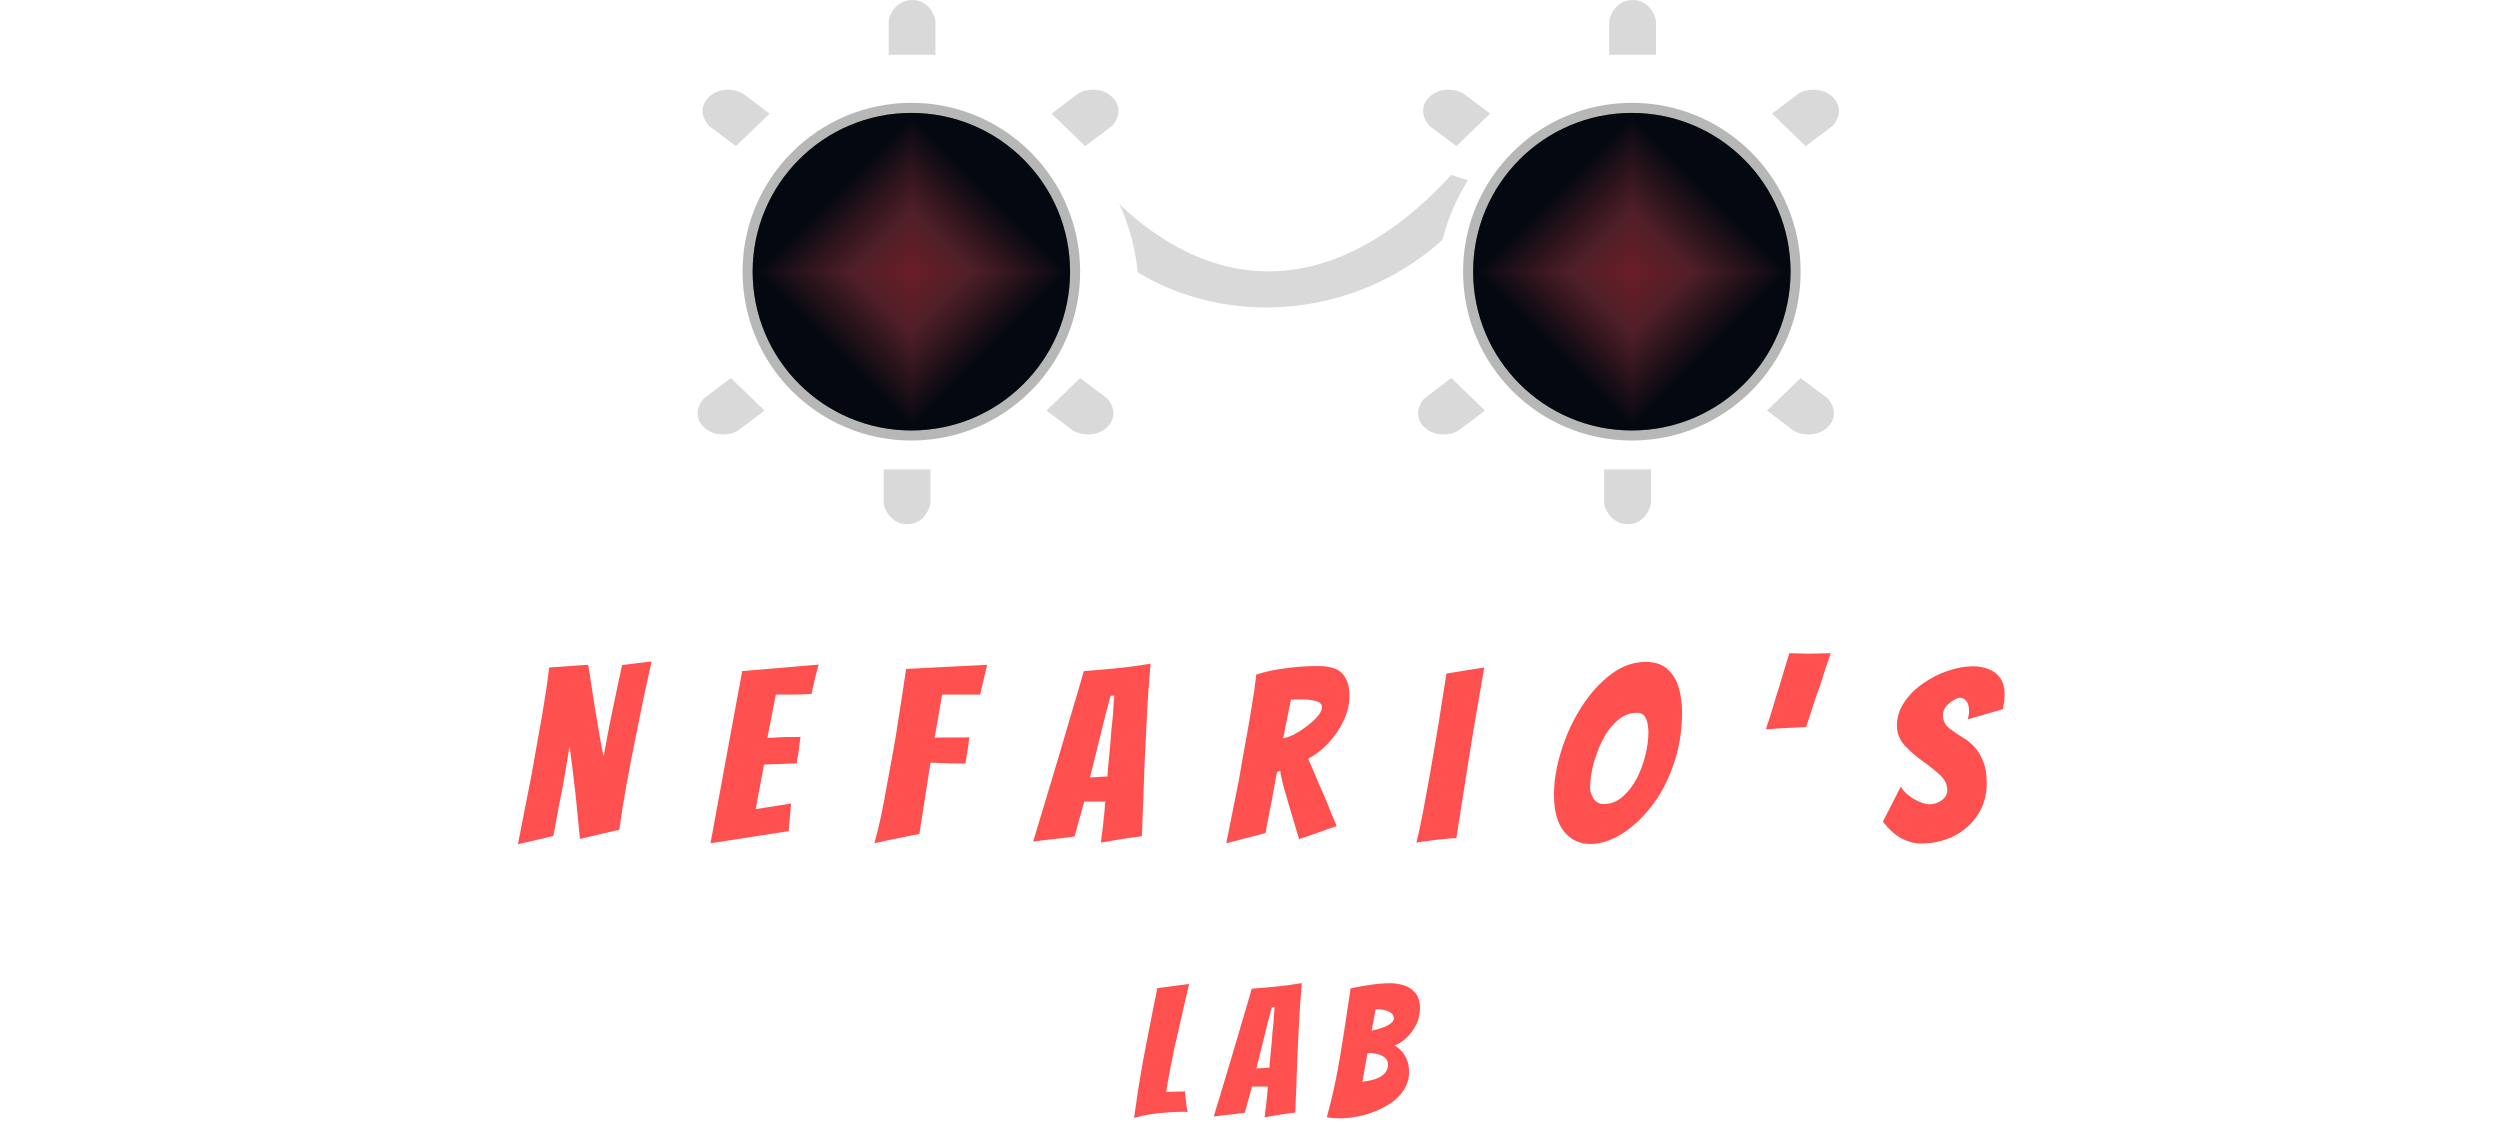 <svg width="413" height="187" viewBox="0 0 413 187" fill="none" xmlns="http://www.w3.org/2000/svg">
<g filter="url(#filter0_d_290_6747)">
<path d="M180.18 28.478C198.431 49.604 220.385 49.604 239.895 28.478L245.026 30.152C227.387 56.092 189.541 55.256 175.109 30.152L180.18 28.478Z" fill="#D9D9D9" stroke="#D9D9D9"/>
<g filter="url(#filter1_iin_290_6747)">
<ellipse cx="269.165" cy="44.299" rx="34.959" ry="34.972" fill="white"/>
</g>
<ellipse cx="269.581" cy="43.883" rx="27.884" ry="27.894" fill="#B7B7B7"/>
<g filter="url(#filter2_n_290_6747)">
<ellipse cx="269.581" cy="43.883" rx="26.219" ry="26.229" fill="#060D1A"/>
<g clip-path="url(#paint0_diamond_290_6747_clip_path)" data-figma-skip-parse="true"><g transform="matrix(0 0.026 -0.026 0 269.581 43.883)"><rect x="0" y="0" width="1038.13" height="1038.14" fill="url(#paint0_diamond_290_6747)" opacity="0.4" shape-rendering="crispEdges"/><rect x="0" y="0" width="1038.13" height="1038.14" transform="scale(1 -1)" fill="url(#paint0_diamond_290_6747)" opacity="0.4" shape-rendering="crispEdges"/><rect x="0" y="0" width="1038.13" height="1038.14" transform="scale(-1 1)" fill="url(#paint0_diamond_290_6747)" opacity="0.4" shape-rendering="crispEdges"/><rect x="0" y="0" width="1038.13" height="1038.14" transform="scale(-1)" fill="url(#paint0_diamond_290_6747)" opacity="0.4" shape-rendering="crispEdges"/></g></g><ellipse cx="269.581" cy="43.883" rx="26.219" ry="26.229" data-figma-gradient-fill="{&#34;type&#34;:&#34;GRADIENT_DIAMOND&#34;,&#34;stops&#34;:[{&#34;color&#34;:{&#34;r&#34;:1.0,&#34;g&#34;:0.21634615957736969,&#34;b&#34;:0.21634615957736969,&#34;a&#34;:1.0},&#34;position&#34;:0.0},{&#34;color&#34;:{&#34;r&#34;:0.750,&#34;g&#34;:0.22352942824363708,&#34;b&#34;:0.22352942824363708,&#34;a&#34;:1.0},&#34;position&#34;:0.38942307233810425},{&#34;color&#34;:{&#34;r&#34;:0.0,&#34;g&#34;:0.0,&#34;b&#34;:0.0,&#34;a&#34;:1.0},&#34;position&#34;:1.0}],&#34;stopsVar&#34;:[{&#34;color&#34;:{&#34;r&#34;:1.0,&#34;g&#34;:0.21634615957736969,&#34;b&#34;:0.21634615957736969,&#34;a&#34;:1.0},&#34;position&#34;:0.0},{&#34;color&#34;:{&#34;r&#34;:0.750,&#34;g&#34;:0.22352942824363708,&#34;b&#34;:0.22352942824363708,&#34;a&#34;:1.0},&#34;position&#34;:0.38942307233810425},{&#34;color&#34;:{&#34;r&#34;:0.0,&#34;g&#34;:0.0,&#34;b&#34;:0.0,&#34;a&#34;:1.0},&#34;position&#34;:1.0}],&#34;transform&#34;:{&#34;m00&#34;:3.2109168263420775e-15,&#34;m01&#34;:-52.438247680664062,&#34;m02&#34;:295.80010986328125,&#34;m10&#34;:52.457859039306641,&#34;m11&#34;:3.2121174955448105e-15,&#34;m12&#34;:17.653991699218750},&#34;opacity&#34;:0.40000000596046448,&#34;blendMode&#34;:&#34;NORMAL&#34;,&#34;visible&#34;:true}"/>
</g>
<g filter="url(#filter3_in_290_6747)">
<path d="M236.125 21.774L240.598 25.146L246.159 19.771L241.686 16.399C240.538 15.732 237.891 15.331 236.153 17.011C234.187 18.911 235.438 21.056 236.125 21.774Z" fill="#D9D9D9"/>
</g>
<g filter="url(#filter4_in_290_6747)">
<path d="M235.294 66.824L239.766 63.452L245.327 68.827L240.854 72.199C239.706 72.866 237.059 73.267 235.322 71.587C233.356 69.687 234.607 67.542 235.294 66.824Z" fill="#D9D9D9"/>
</g>
<g filter="url(#filter5_in_290_6747)">
<path d="M302.77 21.775L298.297 25.148L292.736 19.772L297.209 16.399C298.357 15.733 301.005 15.331 302.743 17.011C304.709 18.912 303.457 21.057 302.77 21.775Z" fill="#D9D9D9"/>
</g>
<g filter="url(#filter6_in_290_6747)">
<path d="M301.939 66.823L297.465 63.45L291.904 68.826L296.377 72.199C297.525 72.865 300.173 73.267 301.911 71.587C303.877 69.686 302.626 67.541 301.939 66.823Z" fill="#D9D9D9"/>
</g>
<g filter="url(#filter7_in_290_6747)">
<path d="M273.568 4.449V10.052H265.835V4.449C265.996 3.156 267.285 1.001 269.702 1.001C272.436 1.001 273.407 3.443 273.568 4.449Z" fill="#D9D9D9"/>
</g>
<g filter="url(#filter8_in_290_6747)">
<path d="M272.736 84.15V78.547H265.003V84.15C265.164 85.443 266.453 87.598 268.87 87.598C271.604 87.598 272.575 85.156 272.736 84.15Z" fill="#D9D9D9"/>
</g>
<g filter="url(#filter9_iin_290_6747)">
<ellipse cx="150.139" cy="44.299" rx="34.959" ry="34.972" fill="white"/>
</g>
<ellipse cx="150.555" cy="43.883" rx="27.884" ry="27.894" fill="#B7B7B7"/>
<g filter="url(#filter10_n_290_6747)">
<ellipse cx="150.555" cy="43.883" rx="26.219" ry="26.229" fill="#060D1A"/>
<g clip-path="url(#paint1_diamond_290_6747_clip_path)" data-figma-skip-parse="true"><g transform="matrix(0 0.026 -0.026 0 150.555 43.883)"><rect x="0" y="0" width="1038.13" height="1038.14" fill="url(#paint1_diamond_290_6747)" opacity="0.4" shape-rendering="crispEdges"/><rect x="0" y="0" width="1038.13" height="1038.14" transform="scale(1 -1)" fill="url(#paint1_diamond_290_6747)" opacity="0.4" shape-rendering="crispEdges"/><rect x="0" y="0" width="1038.13" height="1038.14" transform="scale(-1 1)" fill="url(#paint1_diamond_290_6747)" opacity="0.4" shape-rendering="crispEdges"/><rect x="0" y="0" width="1038.13" height="1038.14" transform="scale(-1)" fill="url(#paint1_diamond_290_6747)" opacity="0.4" shape-rendering="crispEdges"/></g></g><ellipse cx="150.555" cy="43.883" rx="26.219" ry="26.229" data-figma-gradient-fill="{&#34;type&#34;:&#34;GRADIENT_DIAMOND&#34;,&#34;stops&#34;:[{&#34;color&#34;:{&#34;r&#34;:1.0,&#34;g&#34;:0.21634615957736969,&#34;b&#34;:0.21634615957736969,&#34;a&#34;:1.0},&#34;position&#34;:0.0},{&#34;color&#34;:{&#34;r&#34;:0.750,&#34;g&#34;:0.22352942824363708,&#34;b&#34;:0.22352942824363708,&#34;a&#34;:1.0},&#34;position&#34;:0.38942307233810425},{&#34;color&#34;:{&#34;r&#34;:0.0,&#34;g&#34;:0.0,&#34;b&#34;:0.0,&#34;a&#34;:1.0},&#34;position&#34;:1.0}],&#34;stopsVar&#34;:[{&#34;color&#34;:{&#34;r&#34;:1.0,&#34;g&#34;:0.21634615957736969,&#34;b&#34;:0.21634615957736969,&#34;a&#34;:1.0},&#34;position&#34;:0.0},{&#34;color&#34;:{&#34;r&#34;:0.750,&#34;g&#34;:0.22352942824363708,&#34;b&#34;:0.22352942824363708,&#34;a&#34;:1.0},&#34;position&#34;:0.38942307233810425},{&#34;color&#34;:{&#34;r&#34;:0.0,&#34;g&#34;:0.0,&#34;b&#34;:0.0,&#34;a&#34;:1.0},&#34;position&#34;:1.0}],&#34;transform&#34;:{&#34;m00&#34;:3.2109176733750248e-15,&#34;m01&#34;:-52.438262939453125,&#34;m02&#34;:176.77377319335938,&#34;m10&#34;:52.457859039306641,&#34;m11&#34;:3.2121174955448105e-15,&#34;m12&#34;:17.653991699218750},&#34;opacity&#34;:0.40000000596046448,&#34;blendMode&#34;:&#34;NORMAL&#34;,&#34;visible&#34;:true}"/>
</g>
<g filter="url(#filter11_in_290_6747)">
<path d="M117.099 21.774L121.572 25.146L127.133 19.771L122.66 16.399C121.512 15.732 118.865 15.331 117.127 17.011C115.161 18.911 116.412 21.056 117.099 21.774Z" fill="#D9D9D9"/>
</g>
<g filter="url(#filter12_in_290_6747)">
<path d="M116.267 66.824L120.74 63.452L126.301 68.827L121.828 72.199C120.68 72.866 118.033 73.267 116.295 71.587C114.329 69.687 115.58 67.542 116.267 66.824Z" fill="#D9D9D9"/>
</g>
<g filter="url(#filter13_in_290_6747)">
<path d="M183.744 21.775L179.271 25.148L173.709 19.772L178.183 16.399C179.331 15.733 181.978 15.331 183.716 17.011C185.683 18.912 184.431 21.057 183.744 21.775Z" fill="#D9D9D9"/>
</g>
<g filter="url(#filter14_in_290_6747)">
<path d="M182.912 66.823L178.439 63.45L172.877 68.826L177.351 72.199C178.499 72.865 181.146 73.267 182.884 71.587C184.851 69.686 183.599 67.541 182.912 66.823Z" fill="#D9D9D9"/>
</g>
<g filter="url(#filter15_in_290_6747)">
<path d="M154.542 4.449V10.052H146.809V4.449C146.97 3.156 148.259 1.001 150.675 1.001C153.409 1.001 154.38 3.443 154.542 4.449Z" fill="#D9D9D9"/>
</g>
<g filter="url(#filter16_in_290_6747)">
<path d="M153.71 84.15V78.547H145.977V84.15C146.138 85.443 147.427 87.598 149.844 87.598C152.577 87.598 153.549 85.156 153.71 84.15Z" fill="#D9D9D9"/>
</g>
</g>
<g filter="url(#filter17_d_290_6747)">
<path d="M187.347 182.691C187.567 181.111 187.797 179.521 188.037 177.921C188.297 176.321 188.557 174.781 188.817 173.301C189.097 171.801 189.357 170.451 189.597 169.251C189.857 167.951 190.117 166.631 190.377 165.291C190.637 163.951 190.907 162.601 191.187 161.241L196.437 160.551L194.877 167.331C194.597 168.511 194.307 169.781 194.007 171.141C193.727 172.481 193.467 173.781 193.227 175.041C192.987 176.301 192.797 177.421 192.657 178.401C193.157 178.361 193.687 178.341 194.247 178.341C194.827 178.321 195.337 178.311 195.777 178.311C195.797 178.771 195.837 179.261 195.897 179.781C195.957 180.281 196.017 180.721 196.077 181.101C196.157 181.461 196.197 181.661 196.197 181.701C196.117 181.701 196.037 181.701 195.957 181.701C195.897 181.701 195.827 181.691 195.747 181.671H195.267C194.487 181.671 193.617 181.711 192.657 181.791C191.717 181.851 190.777 181.961 189.837 182.121C188.917 182.261 188.087 182.451 187.347 182.691ZM208.91 182.571C208.95 182.231 208.99 181.901 209.03 181.581C209.07 181.261 209.11 180.941 209.15 180.621L209.33 178.941C209.35 178.661 209.37 178.401 209.39 178.161C209.41 177.921 209.43 177.701 209.45 177.501H206.84L205.64 181.821C205.2 181.881 204.68 181.951 204.08 182.031C203.48 182.091 202.92 182.151 202.4 182.211C202.08 182.251 201.76 182.291 201.44 182.331C201.14 182.371 200.83 182.411 200.51 182.451L202.88 174.591C203.16 173.651 203.48 172.581 203.84 171.381C204.2 170.181 204.56 168.951 204.92 167.691C205.3 166.431 205.65 165.251 205.97 164.151C206.31 163.031 206.58 162.091 206.78 161.331C208.14 161.231 209.52 161.111 210.92 160.971C212.34 160.831 213.72 160.641 215.06 160.401C214.96 161.521 214.86 162.791 214.76 164.211C214.68 165.611 214.6 167.061 214.52 168.561C214.46 170.061 214.39 171.541 214.31 173.001C214.27 174.381 214.22 175.811 214.16 177.291C214.1 178.751 214.04 180.251 213.98 181.791C213.68 181.831 213.38 181.871 213.08 181.911C212.78 181.951 212.48 181.991 212.18 182.031C211.68 182.111 211.13 182.201 210.53 182.301C209.93 182.401 209.39 182.491 208.91 182.571ZM207.56 174.501C207.68 174.501 207.9 174.491 208.22 174.471C208.56 174.451 208.88 174.431 209.18 174.411C209.48 174.391 209.66 174.381 209.72 174.381C209.72 174.121 209.76 173.591 209.84 172.791C209.92 171.991 210 171.151 210.08 170.271C210.12 169.751 210.16 169.221 210.2 168.681C210.26 168.121 210.32 167.551 210.38 166.971L210.56 164.361L210.11 164.391L209.42 166.971L207.56 174.501ZM221.259 182.751C220.519 182.751 219.829 182.691 219.189 182.571C220.149 179.071 220.909 175.551 221.469 172.011C222.049 168.451 222.599 164.871 223.119 161.271C224.159 161.051 225.239 160.861 226.359 160.701C227.479 160.521 228.639 160.431 229.839 160.431C230.499 160.431 231.199 160.551 231.939 160.791C232.679 161.011 233.299 161.421 233.799 162.021C234.319 162.601 234.579 163.431 234.579 164.511C234.579 165.511 234.369 166.431 233.949 167.271C233.529 168.111 232.999 168.831 232.359 169.431C231.719 170.031 231.059 170.461 230.379 170.721C230.659 170.861 230.989 171.111 231.369 171.471C231.749 171.831 232.079 172.311 232.359 172.911C232.639 173.511 232.779 174.241 232.779 175.101C232.779 176.301 232.419 177.391 231.699 178.371C230.999 179.331 230.059 180.131 228.879 180.771C227.739 181.411 226.509 181.901 225.189 182.241C223.869 182.581 222.559 182.751 221.259 182.751ZM226.599 168.261C227.219 168.141 227.809 167.981 228.369 167.781C228.929 167.581 229.379 167.351 229.719 167.091C230.079 166.831 230.259 166.551 230.259 166.251C230.259 165.871 230.109 165.571 229.809 165.351C229.509 165.131 229.149 164.971 228.729 164.871C228.309 164.771 227.919 164.721 227.559 164.721H227.259C227.119 165.521 226.989 166.221 226.869 166.821C226.749 167.401 226.659 167.881 226.599 168.261ZM225.069 176.691C225.469 176.651 225.909 176.581 226.389 176.481C226.869 176.381 227.329 176.231 227.769 176.031C228.209 175.811 228.569 175.531 228.849 175.191C229.149 174.831 229.299 174.401 229.299 173.901C229.299 173.421 229.139 173.041 228.819 172.761C228.499 172.481 228.109 172.281 227.649 172.161C227.209 172.021 226.789 171.951 226.389 171.951H226.149C226.049 171.951 225.969 171.961 225.909 171.981C225.789 172.721 225.649 173.501 225.489 174.321C225.329 175.141 225.189 175.931 225.069 176.691Z" fill="#FF5050"/>
</g>
<g filter="url(#filter18_d_290_6747)">
<path d="M85.563 137.468C85.936 135.575 86.296 133.722 86.643 131.908C87.016 130.068 87.376 128.255 87.723 126.468C88.096 124.388 88.469 122.282 88.843 120.148C89.243 118.015 89.603 115.935 89.923 113.908C90.269 111.882 90.536 110.002 90.723 108.268C91.149 108.242 91.563 108.215 91.963 108.188C92.363 108.162 92.749 108.135 93.123 108.108C93.469 108.082 93.816 108.055 94.163 108.028C94.536 108.002 94.896 107.975 95.243 107.948L97.163 107.828C97.349 108.842 97.509 109.842 97.643 110.828C97.803 111.815 97.949 112.775 98.083 113.708C98.189 114.348 98.309 115.095 98.443 115.948C98.603 116.802 98.749 117.682 98.883 118.588C99.043 119.468 99.189 120.295 99.323 121.068C99.483 121.842 99.616 122.468 99.723 122.948C99.989 121.535 100.203 120.375 100.363 119.468C100.549 118.535 100.723 117.642 100.883 116.788C101.069 115.908 101.283 114.882 101.523 113.708L102.763 107.868L107.643 107.268C107.189 109.268 106.763 111.215 106.363 113.108C105.963 115.002 105.589 116.842 105.243 118.628C104.576 121.855 103.989 124.882 103.483 127.708C102.976 130.508 102.589 132.962 102.323 135.068L95.803 136.588L95.203 130.428C95.149 129.815 95.069 129.082 94.963 128.228C94.856 127.348 94.749 126.455 94.643 125.548C94.536 124.615 94.429 123.775 94.323 123.028C94.216 122.255 94.136 121.682 94.083 121.308C93.816 122.882 93.563 124.415 93.323 125.908C93.083 127.375 92.816 128.802 92.523 130.188C92.336 131.122 92.149 132.095 91.963 133.108C91.803 134.095 91.616 135.095 91.403 136.108L85.563 137.468ZM117.368 137.308L122.608 108.868L135.248 107.788C135.061 108.375 134.901 108.975 134.768 109.588C134.634 110.095 134.501 110.628 134.368 111.188C134.261 111.722 134.168 112.202 134.088 112.628C133.741 112.655 133.248 112.682 132.608 112.708C131.968 112.708 131.314 112.722 130.648 112.748C129.981 112.748 129.408 112.748 128.928 112.748C128.448 112.748 128.194 112.748 128.168 112.748L126.768 119.908L129.088 119.788C129.381 119.762 129.674 119.748 129.968 119.748C130.288 119.748 130.594 119.748 130.888 119.748C131.181 119.748 131.448 119.748 131.688 119.748C131.928 119.748 132.114 119.735 132.248 119.708C132.194 120.082 132.141 120.455 132.088 120.828C132.061 121.175 132.021 121.535 131.968 121.908L131.608 124.108C131.474 124.135 131.301 124.148 131.088 124.148C130.874 124.148 130.621 124.148 130.328 124.148C130.034 124.175 129.728 124.188 129.408 124.188C129.088 124.188 128.781 124.202 128.488 124.228C128.141 124.255 127.781 124.268 127.408 124.268C127.034 124.268 126.634 124.282 126.208 124.308L124.848 131.668L130.688 130.748L130.288 135.308L117.368 137.308ZM144.44 137.308C144.814 136.028 145.174 134.575 145.52 132.948C145.867 131.295 146.187 129.615 146.48 127.908C146.8 126.202 147.094 124.615 147.36 123.148C147.627 121.682 147.84 120.468 148 119.508C148.294 117.722 148.574 115.922 148.84 114.108C149.134 112.268 149.414 110.402 149.68 108.508L163.08 107.828L161.92 112.748H155.64L154.4 119.868C154.827 119.842 155.227 119.828 155.6 119.828C156 119.828 156.387 119.828 156.76 119.828H158.64C158.96 119.828 159.24 119.828 159.48 119.828C159.72 119.828 159.934 119.815 160.12 119.788C160.094 120.162 160.054 120.535 160 120.908C159.947 121.255 159.894 121.615 159.84 121.988L159.48 124.148C158.92 124.148 158.107 124.135 157.04 124.108C156 124.055 154.894 124.015 153.72 123.988L151.88 135.788C151.427 135.868 150.974 135.948 150.52 136.028C150.094 136.108 149.654 136.202 149.2 136.308C148.454 136.442 147.64 136.602 146.76 136.788C145.88 136.975 145.107 137.148 144.44 137.308ZM181.873 137.188C181.927 136.735 181.98 136.295 182.033 135.868C182.087 135.442 182.14 135.015 182.193 134.588L182.433 132.348C182.46 131.975 182.487 131.628 182.513 131.308C182.54 130.988 182.567 130.695 182.593 130.428H179.113L177.513 136.188C176.927 136.268 176.233 136.362 175.433 136.468C174.633 136.548 173.887 136.628 173.193 136.708C172.767 136.762 172.34 136.815 171.913 136.868C171.513 136.922 171.1 136.975 170.673 137.028L173.833 126.548C174.207 125.295 174.633 123.868 175.113 122.268C175.593 120.668 176.073 119.028 176.553 117.348C177.06 115.668 177.527 114.095 177.953 112.628C178.407 111.135 178.767 109.882 179.033 108.868C180.847 108.735 182.687 108.575 184.553 108.388C186.447 108.202 188.287 107.948 190.073 107.628C189.94 109.122 189.807 110.815 189.673 112.708C189.567 114.575 189.46 116.508 189.353 118.508C189.273 120.508 189.18 122.482 189.073 124.428C189.02 126.268 188.953 128.175 188.873 130.148C188.793 132.095 188.713 134.095 188.633 136.148C188.233 136.202 187.833 136.255 187.433 136.308C187.033 136.362 186.633 136.415 186.233 136.468C185.567 136.575 184.833 136.695 184.033 136.828C183.233 136.962 182.513 137.082 181.873 137.188ZM180.073 126.428C180.233 126.428 180.527 126.415 180.953 126.388C181.407 126.362 181.833 126.335 182.233 126.308C182.633 126.282 182.873 126.268 182.953 126.268C182.953 125.922 183.007 125.215 183.113 124.148C183.22 123.082 183.327 121.962 183.433 120.788C183.487 120.095 183.54 119.388 183.593 118.668C183.673 117.922 183.753 117.162 183.833 116.388L184.073 112.908L183.473 112.948L182.553 116.388L180.073 126.428ZM202.578 137.308L204.658 126.908C204.978 124.988 205.325 123.015 205.698 120.988C206.071 118.962 206.418 116.962 206.738 114.988C207.085 113.015 207.351 111.162 207.538 109.428C209.058 108.948 210.698 108.602 212.458 108.388C214.218 108.148 215.965 108.028 217.698 108.028C219.725 108.028 221.098 108.468 221.818 109.348C222.565 110.228 222.938 111.415 222.938 112.908C222.938 114.268 222.618 115.642 221.978 117.028C221.338 118.388 220.498 119.628 219.458 120.748C218.445 121.842 217.325 122.708 216.098 123.348C216.578 124.415 217.085 125.588 217.618 126.868C218.178 128.122 218.698 129.322 219.178 130.468C219.445 131.135 219.711 131.802 219.978 132.468C220.271 133.135 220.551 133.802 220.818 134.468L214.618 136.628L213.178 131.828C212.778 130.495 212.405 129.215 212.058 127.988C211.738 126.735 211.551 125.855 211.498 125.348L210.978 125.508C210.898 125.935 210.805 126.402 210.698 126.908C210.618 127.388 210.525 127.922 210.418 128.508C210.311 129.095 210.205 129.668 210.098 130.228C209.991 130.762 209.885 131.295 209.778 131.828L209.058 135.628L202.578 137.308ZM211.978 119.948C212.458 119.895 213.045 119.695 213.738 119.348C214.458 118.975 215.165 118.522 215.858 117.988C216.578 117.455 217.178 116.908 217.658 116.348C218.138 115.788 218.378 115.295 218.378 114.868C218.378 114.335 218.058 113.988 217.418 113.828C216.805 113.642 215.991 113.548 214.978 113.548H214.098C213.938 113.575 213.791 113.588 213.658 113.588C213.525 113.588 213.391 113.588 213.258 113.588L211.978 119.948ZM233.991 137.228C234.365 135.682 234.738 133.935 235.111 131.988C235.485 130.015 235.858 127.975 236.231 125.868C236.605 123.762 236.951 121.735 237.271 119.788C237.565 118.082 237.845 116.348 238.111 114.588C238.405 112.828 238.685 111.055 238.951 109.268L245.191 108.268L243.391 118.788C242.991 121.268 242.631 123.495 242.311 125.468C242.018 127.442 241.725 129.308 241.431 131.068C241.165 132.828 240.885 134.628 240.591 136.468C240.085 136.468 239.471 136.508 238.751 136.588C238.031 136.642 237.311 136.722 236.591 136.828C235.871 136.908 235.258 136.988 234.751 137.068C234.271 137.148 234.018 137.202 233.991 137.228ZM262.717 137.428C260.957 137.428 259.517 136.748 258.397 135.388C257.277 134.028 256.717 131.975 256.717 129.228C256.717 127.708 256.904 126.108 257.277 124.428C257.651 122.748 258.171 121.095 258.837 119.468C259.504 117.842 260.277 116.335 261.157 114.948C262.571 112.708 264.197 110.882 266.037 109.468C267.877 108.055 269.811 107.348 271.837 107.348C273.437 107.348 274.664 107.762 275.517 108.588C276.397 109.388 277.011 110.428 277.357 111.708C277.704 112.962 277.877 114.268 277.877 115.628C277.877 118.802 277.384 121.762 276.397 124.508C275.437 127.228 274.184 129.535 272.637 131.428C271.091 133.375 269.437 134.868 267.677 135.908C265.944 136.922 264.291 137.428 262.717 137.428ZM264.877 130.828C266.077 130.828 267.131 130.428 268.037 129.628C268.971 128.828 269.757 127.815 270.397 126.588C271.037 125.335 271.517 124.028 271.837 122.668C272.157 121.308 272.317 120.082 272.317 118.988C272.317 118.562 272.277 118.108 272.197 117.628C272.117 117.122 271.944 116.682 271.677 116.308C271.411 115.935 270.997 115.748 270.437 115.748C269.211 115.748 268.104 116.202 267.117 117.108C266.131 117.988 265.304 119.108 264.637 120.468C263.971 121.855 263.477 123.215 263.157 124.548C262.837 125.882 262.677 127.095 262.677 128.188C262.677 128.748 262.877 129.335 263.277 129.948C263.677 130.535 264.211 130.828 264.877 130.828ZM291.724 118.468C291.937 117.855 292.191 117.082 292.484 116.148C292.777 115.188 293.057 114.255 293.324 113.348C293.617 112.415 293.844 111.695 294.004 111.188C294.244 110.362 294.497 109.508 294.764 108.628C295.031 107.748 295.311 106.842 295.604 105.908L298.844 105.988L302.444 105.908C302.124 106.815 301.817 107.708 301.524 108.588C301.257 109.442 300.991 110.282 300.724 111.108C300.484 111.775 300.204 112.562 299.884 113.468C299.591 114.348 299.311 115.215 299.044 116.068C298.777 116.895 298.551 117.575 298.364 118.108C298.471 118.108 298.204 118.122 297.564 118.148C296.924 118.175 296.111 118.215 295.124 118.268C293.977 118.322 293.124 118.375 292.564 118.428C292.004 118.455 291.724 118.468 291.724 118.468ZM317.33 137.348C316.263 137.348 315.197 137.068 314.13 136.508C313.063 135.922 312.037 135.002 311.05 133.748L314.01 127.948C314.303 128.455 314.73 128.935 315.29 129.388C315.877 129.842 316.49 130.202 317.13 130.468C317.77 130.735 318.317 130.868 318.77 130.868C319.463 130.868 320.117 130.655 320.73 130.228C321.37 129.802 321.69 129.228 321.69 128.508C321.69 127.575 321.263 126.722 320.41 125.948C319.557 125.175 318.597 124.415 317.53 123.668C316.49 122.922 315.53 122.082 314.65 121.148C313.797 120.188 313.37 119.095 313.37 117.868C313.37 116.482 313.77 115.202 314.57 114.028C315.37 112.828 316.41 111.788 317.69 110.908C318.97 110.002 320.33 109.308 321.77 108.828C323.237 108.322 324.623 108.068 325.93 108.068C326.863 108.068 327.73 108.228 328.53 108.548C329.33 108.842 329.97 109.335 330.45 110.028C330.93 110.722 331.17 111.655 331.17 112.828C331.17 113.015 331.157 113.202 331.13 113.388C331.13 113.575 331.117 113.762 331.09 113.948C331.063 114.135 331.023 114.335 330.97 114.548C330.943 114.735 330.917 114.935 330.89 115.148L325.09 116.828C325.143 116.615 325.183 116.402 325.21 116.188C325.263 115.975 325.29 115.762 325.29 115.548C325.29 114.748 325.143 114.175 324.85 113.828C324.583 113.455 324.223 113.268 323.77 113.268C323.53 113.268 323.183 113.402 322.73 113.668C322.277 113.908 321.863 114.255 321.49 114.708C321.143 115.135 320.97 115.615 320.97 116.148C320.97 117.028 321.33 117.762 322.05 118.348C322.797 118.908 323.65 119.482 324.61 120.068C325.063 120.335 325.57 120.762 326.13 121.348C326.69 121.908 327.17 122.682 327.57 123.668C327.997 124.628 328.21 125.868 328.21 127.388C328.21 129.362 327.717 131.095 326.73 132.588C325.77 134.082 324.463 135.255 322.81 136.108C321.157 136.935 319.33 137.348 317.33 137.348Z" fill="#FF5050"/>
</g>
<defs>
<filter id="filter0_d_290_6747" x="113.18" y="0.001" width="192.944" height="90.597" filterUnits="userSpaceOnUse" color-interpolation-filters="sRGB">
<feFlood flood-opacity="0" result="BackgroundImageFix"/>
<feColorMatrix in="SourceAlpha" type="matrix" values="0 0 0 0 0 0 0 0 0 0 0 0 0 0 0 0 0 0 127 0" result="hardAlpha"/>
<feOffset dy="1"/>
<feGaussianBlur stdDeviation="1"/>
<feComposite in2="hardAlpha" operator="out"/>
<feColorMatrix type="matrix" values="0 0 0 0 1 0 0 0 0 0.298 0 0 0 0 0.298 0 0 0 1 0"/>
<feBlend mode="normal" in2="BackgroundImageFix" result="effect1_dropShadow_290_6747"/>
<feBlend mode="normal" in="SourceGraphic" in2="effect1_dropShadow_290_6747" result="shape"/>
</filter>
<filter id="filter1_iin_290_6747" x="234.206" y="8.327" width="72.918" height="74.144" filterUnits="userSpaceOnUse" color-interpolation-filters="sRGB">
<feFlood flood-opacity="0" result="BackgroundImageFix"/>
<feBlend mode="normal" in="SourceGraphic" in2="BackgroundImageFix" result="shape"/>
<feColorMatrix in="SourceAlpha" type="matrix" values="0 0 0 0 0 0 0 0 0 0 0 0 0 0 0 0 0 0 127 0" result="hardAlpha"/>
<feMorphology radius="1" operator="dilate" in="SourceAlpha" result="effect1_innerShadow_290_6747"/>
<feOffset dx="3" dy="4"/>
<feGaussianBlur stdDeviation="2.1"/>
<feComposite in2="hardAlpha" operator="arithmetic" k2="-1" k3="1"/>
<feColorMatrix type="matrix" values="0 0 0 0 0 0 0 0 0 0 0 0 0 0 0 0 0 0 0.25 0"/>
<feBlend mode="normal" in2="shape" result="effect1_innerShadow_290_6747"/>
<feColorMatrix in="SourceAlpha" type="matrix" values="0 0 0 0 0 0 0 0 0 0 0 0 0 0 0 0 0 0 127 0" result="hardAlpha"/>
<feOffset dy="-1"/>
<feGaussianBlur stdDeviation="2.4"/>
<feComposite in2="hardAlpha" operator="arithmetic" k2="-1" k3="1"/>
<feColorMatrix type="matrix" values="0 0 0 0 0 0 0 0 0 0 0 0 0 0 0 0 0 0 0.25 0"/>
<feBlend mode="normal" in2="effect1_innerShadow_290_6747" result="effect2_innerShadow_290_6747"/>
<feTurbulence type="fractalNoise" baseFrequency="2 2" stitchTiles="stitch" numOctaves="3" result="noise" seed="4910" />
<feColorMatrix in="noise" type="luminanceToAlpha" result="alphaNoise" />
<feComponentTransfer in="alphaNoise" result="coloredNoise1">
<feFuncA type="discrete" tableValues="0 0 0 0 0 0 0 0 0 0 0 0 0 0 0 0 1 1 1 1 1 1 1 1 1 1 1 1 1 1 1 1 1 1 0 0 0 0 0 0 0 0 0 0 0 0 0 0 0 0 0 0 0 0 0 0 0 0 0 0 0 0 0 0 0 0 0 0 0 0 0 0 0 0 0 0 0 0 0 0 0 0 0 0 0 0 0 0 0 0 0 0 0 0 0 0 0 0 0 0 "/>
</feComponentTransfer>
<feComposite operator="in" in2="effect2_innerShadow_290_6747" in="coloredNoise1" result="noise1Clipped" />
<feFlood flood-color="rgba(0, 0, 0, 0.25)" result="color1Flood" />
<feComposite operator="in" in2="noise1Clipped" in="color1Flood" result="color1" />
<feMerge result="effect3_noise_290_6747">
<feMergeNode in="effect2_innerShadow_290_6747" />
<feMergeNode in="color1" />
</feMerge>
</filter>
<filter id="filter2_n_290_6747" x="243.362" y="17.654" width="52.438" height="52.458" filterUnits="userSpaceOnUse" color-interpolation-filters="sRGB">
<feFlood flood-opacity="0" result="BackgroundImageFix"/>
<feBlend mode="normal" in="SourceGraphic" in2="BackgroundImageFix" result="shape"/>
<feTurbulence type="fractalNoise" baseFrequency="2 2" stitchTiles="stitch" numOctaves="3" result="noise" seed="3050" />
<feColorMatrix in="noise" type="luminanceToAlpha" result="alphaNoise" />
<feComponentTransfer in="alphaNoise" result="coloredNoise1">
<feFuncA type="discrete" tableValues="0 0 0 0 0 0 0 0 0 0 1 1 1 1 1 1 1 1 1 1 1 1 1 1 1 1 1 1 1 1 1 1 1 1 1 1 1 1 1 0 0 0 0 0 0 0 0 0 0 0 0 0 0 0 0 0 0 0 0 0 0 0 0 0 0 0 0 0 0 0 0 0 0 0 0 0 0 0 0 0 0 0 0 0 0 0 0 0 0 0 0 0 0 0 0 0 0 0 0 0 "/>
</feComponentTransfer>
<feComposite operator="in" in2="shape" in="coloredNoise1" result="noise1Clipped" />
<feFlood flood-color="rgba(0, 0, 0, 0.25)" result="color1Flood" />
<feComposite operator="in" in2="noise1Clipped" in="color1Flood" result="color1" />
<feMerge result="effect1_noise_290_6747">
<feMergeNode in="shape" />
<feMergeNode in="color1" />
</feMerge>
</filter>
<clipPath id="paint0_diamond_290_6747_clip_path"><ellipse cx="269.581" cy="43.883" rx="26.219" ry="26.229"/></clipPath><filter id="filter3_in_290_6747" x="235.096" y="13.823" width="11.062" height="11.323" filterUnits="userSpaceOnUse" color-interpolation-filters="sRGB">
<feFlood flood-opacity="0" result="BackgroundImageFix"/>
<feBlend mode="normal" in="SourceGraphic" in2="BackgroundImageFix" result="shape"/>
<feColorMatrix in="SourceAlpha" type="matrix" values="0 0 0 0 0 0 0 0 0 0 0 0 0 0 0 0 0 0 127 0" result="hardAlpha"/>
<feOffset dy="-2"/>
<feGaussianBlur stdDeviation="2"/>
<feComposite in2="hardAlpha" operator="arithmetic" k2="-1" k3="1"/>
<feColorMatrix type="matrix" values="0 0 0 0 0 0 0 0 0 0 0 0 0 0 0 0 0 0 0.25 0"/>
<feBlend mode="normal" in2="shape" result="effect1_innerShadow_290_6747"/>
<feTurbulence type="fractalNoise" baseFrequency="2 2" stitchTiles="stitch" numOctaves="3" result="noise" seed="8746" />
<feColorMatrix in="noise" type="luminanceToAlpha" result="alphaNoise" />
<feComponentTransfer in="alphaNoise" result="coloredNoise1">
<feFuncA type="discrete" tableValues="0 0 0 0 0 0 0 0 0 0 0 0 0 0 0 1 1 1 1 1 1 1 1 1 1 1 1 1 1 1 1 1 1 1 0 0 0 0 0 0 0 0 0 0 0 0 0 0 0 0 0 0 0 0 0 0 0 0 0 0 0 0 0 0 0 0 0 0 0 0 0 0 0 0 0 0 0 0 0 0 0 0 0 0 0 0 0 0 0 0 0 0 0 0 0 0 0 0 0 0 "/>
</feComponentTransfer>
<feComposite operator="in" in2="effect1_innerShadow_290_6747" in="coloredNoise1" result="noise1Clipped" />
<feFlood flood-color="rgba(0, 0, 0, 0.25)" result="color1Flood" />
<feComposite operator="in" in2="noise1Clipped" in="color1Flood" result="color1" />
<feMerge result="effect2_noise_290_6747">
<feMergeNode in="effect1_innerShadow_290_6747" />
<feMergeNode in="color1" />
</feMerge>
</filter>
<filter id="filter4_in_290_6747" x="234.265" y="61.452" width="11.062" height="11.323" filterUnits="userSpaceOnUse" color-interpolation-filters="sRGB">
<feFlood flood-opacity="0" result="BackgroundImageFix"/>
<feBlend mode="normal" in="SourceGraphic" in2="BackgroundImageFix" result="shape"/>
<feColorMatrix in="SourceAlpha" type="matrix" values="0 0 0 0 0 0 0 0 0 0 0 0 0 0 0 0 0 0 127 0" result="hardAlpha"/>
<feOffset dy="-2"/>
<feGaussianBlur stdDeviation="2"/>
<feComposite in2="hardAlpha" operator="arithmetic" k2="-1" k3="1"/>
<feColorMatrix type="matrix" values="0 0 0 0 0 0 0 0 0 0 0 0 0 0 0 0 0 0 0.25 0"/>
<feBlend mode="normal" in2="shape" result="effect1_innerShadow_290_6747"/>
<feTurbulence type="fractalNoise" baseFrequency="2 2" stitchTiles="stitch" numOctaves="3" result="noise" seed="8746" />
<feColorMatrix in="noise" type="luminanceToAlpha" result="alphaNoise" />
<feComponentTransfer in="alphaNoise" result="coloredNoise1">
<feFuncA type="discrete" tableValues="0 0 0 0 0 0 0 0 0 0 0 0 0 0 0 1 1 1 1 1 1 1 1 1 1 1 1 1 1 1 1 1 1 1 0 0 0 0 0 0 0 0 0 0 0 0 0 0 0 0 0 0 0 0 0 0 0 0 0 0 0 0 0 0 0 0 0 0 0 0 0 0 0 0 0 0 0 0 0 0 0 0 0 0 0 0 0 0 0 0 0 0 0 0 0 0 0 0 0 0 "/>
</feComponentTransfer>
<feComposite operator="in" in2="effect1_innerShadow_290_6747" in="coloredNoise1" result="noise1Clipped" />
<feFlood flood-color="rgba(0, 0, 0, 0.25)" result="color1Flood" />
<feComposite operator="in" in2="noise1Clipped" in="color1Flood" result="color1" />
<feMerge result="effect2_noise_290_6747">
<feMergeNode in="effect1_innerShadow_290_6747" />
<feMergeNode in="color1" />
</feMerge>
</filter>
<filter id="filter5_in_290_6747" x="292.736" y="13.823" width="11.064" height="11.325" filterUnits="userSpaceOnUse" color-interpolation-filters="sRGB">
<feFlood flood-opacity="0" result="BackgroundImageFix"/>
<feBlend mode="normal" in="SourceGraphic" in2="BackgroundImageFix" result="shape"/>
<feColorMatrix in="SourceAlpha" type="matrix" values="0 0 0 0 0 0 0 0 0 0 0 0 0 0 0 0 0 0 127 0" result="hardAlpha"/>
<feOffset dy="-2"/>
<feGaussianBlur stdDeviation="2"/>
<feComposite in2="hardAlpha" operator="arithmetic" k2="-1" k3="1"/>
<feColorMatrix type="matrix" values="0 0 0 0 0 0 0 0 0 0 0 0 0 0 0 0 0 0 0.25 0"/>
<feBlend mode="normal" in2="shape" result="effect1_innerShadow_290_6747"/>
<feTurbulence type="fractalNoise" baseFrequency="2 2" stitchTiles="stitch" numOctaves="3" result="noise" seed="8746" />
<feColorMatrix in="noise" type="luminanceToAlpha" result="alphaNoise" />
<feComponentTransfer in="alphaNoise" result="coloredNoise1">
<feFuncA type="discrete" tableValues="0 0 0 0 0 0 0 0 0 0 0 0 0 0 0 1 1 1 1 1 1 1 1 1 1 1 1 1 1 1 1 1 1 1 0 0 0 0 0 0 0 0 0 0 0 0 0 0 0 0 0 0 0 0 0 0 0 0 0 0 0 0 0 0 0 0 0 0 0 0 0 0 0 0 0 0 0 0 0 0 0 0 0 0 0 0 0 0 0 0 0 0 0 0 0 0 0 0 0 0 "/>
</feComponentTransfer>
<feComposite operator="in" in2="effect1_innerShadow_290_6747" in="coloredNoise1" result="noise1Clipped" />
<feFlood flood-color="rgba(0, 0, 0, 0.25)" result="color1Flood" />
<feComposite operator="in" in2="noise1Clipped" in="color1Flood" result="color1" />
<feMerge result="effect2_noise_290_6747">
<feMergeNode in="effect1_innerShadow_290_6747" />
<feMergeNode in="color1" />
</feMerge>
</filter>
<filter id="filter6_in_290_6747" x="291.904" y="61.45" width="11.064" height="11.325" filterUnits="userSpaceOnUse" color-interpolation-filters="sRGB">
<feFlood flood-opacity="0" result="BackgroundImageFix"/>
<feBlend mode="normal" in="SourceGraphic" in2="BackgroundImageFix" result="shape"/>
<feColorMatrix in="SourceAlpha" type="matrix" values="0 0 0 0 0 0 0 0 0 0 0 0 0 0 0 0 0 0 127 0" result="hardAlpha"/>
<feOffset dy="-2"/>
<feGaussianBlur stdDeviation="2"/>
<feComposite in2="hardAlpha" operator="arithmetic" k2="-1" k3="1"/>
<feColorMatrix type="matrix" values="0 0 0 0 0 0 0 0 0 0 0 0 0 0 0 0 0 0 0.25 0"/>
<feBlend mode="normal" in2="shape" result="effect1_innerShadow_290_6747"/>
<feTurbulence type="fractalNoise" baseFrequency="2 2" stitchTiles="stitch" numOctaves="3" result="noise" seed="8746" />
<feColorMatrix in="noise" type="luminanceToAlpha" result="alphaNoise" />
<feComponentTransfer in="alphaNoise" result="coloredNoise1">
<feFuncA type="discrete" tableValues="0 0 0 0 0 0 0 0 0 0 0 0 0 0 0 1 1 1 1 1 1 1 1 1 1 1 1 1 1 1 1 1 1 1 0 0 0 0 0 0 0 0 0 0 0 0 0 0 0 0 0 0 0 0 0 0 0 0 0 0 0 0 0 0 0 0 0 0 0 0 0 0 0 0 0 0 0 0 0 0 0 0 0 0 0 0 0 0 0 0 0 0 0 0 0 0 0 0 0 0 "/>
</feComponentTransfer>
<feComposite operator="in" in2="effect1_innerShadow_290_6747" in="coloredNoise1" result="noise1Clipped" />
<feFlood flood-color="rgba(0, 0, 0, 0.25)" result="color1Flood" />
<feComposite operator="in" in2="noise1Clipped" in="color1Flood" result="color1" />
<feMerge result="effect2_noise_290_6747">
<feMergeNode in="effect1_innerShadow_290_6747" />
<feMergeNode in="color1" />
</feMerge>
</filter>
<filter id="filter7_in_290_6747" x="265.835" y="-0.999" width="7.733" height="11.051" filterUnits="userSpaceOnUse" color-interpolation-filters="sRGB">
<feFlood flood-opacity="0" result="BackgroundImageFix"/>
<feBlend mode="normal" in="SourceGraphic" in2="BackgroundImageFix" result="shape"/>
<feColorMatrix in="SourceAlpha" type="matrix" values="0 0 0 0 0 0 0 0 0 0 0 0 0 0 0 0 0 0 127 0" result="hardAlpha"/>
<feOffset dy="-2"/>
<feGaussianBlur stdDeviation="2"/>
<feComposite in2="hardAlpha" operator="arithmetic" k2="-1" k3="1"/>
<feColorMatrix type="matrix" values="0 0 0 0 0 0 0 0 0 0 0 0 0 0 0 0 0 0 0.25 0"/>
<feBlend mode="normal" in2="shape" result="effect1_innerShadow_290_6747"/>
<feTurbulence type="fractalNoise" baseFrequency="2 2" stitchTiles="stitch" numOctaves="3" result="noise" seed="8746" />
<feColorMatrix in="noise" type="luminanceToAlpha" result="alphaNoise" />
<feComponentTransfer in="alphaNoise" result="coloredNoise1">
<feFuncA type="discrete" tableValues="0 0 0 0 0 0 0 0 0 0 0 0 0 0 0 1 1 1 1 1 1 1 1 1 1 1 1 1 1 1 1 1 1 1 0 0 0 0 0 0 0 0 0 0 0 0 0 0 0 0 0 0 0 0 0 0 0 0 0 0 0 0 0 0 0 0 0 0 0 0 0 0 0 0 0 0 0 0 0 0 0 0 0 0 0 0 0 0 0 0 0 0 0 0 0 0 0 0 0 0 "/>
</feComponentTransfer>
<feComposite operator="in" in2="effect1_innerShadow_290_6747" in="coloredNoise1" result="noise1Clipped" />
<feFlood flood-color="rgba(0, 0, 0, 0.25)" result="color1Flood" />
<feComposite operator="in" in2="noise1Clipped" in="color1Flood" result="color1" />
<feMerge result="effect2_noise_290_6747">
<feMergeNode in="effect1_innerShadow_290_6747" />
<feMergeNode in="color1" />
</feMerge>
</filter>
<filter id="filter8_in_290_6747" x="265.003" y="76.547" width="7.733" height="11.051" filterUnits="userSpaceOnUse" color-interpolation-filters="sRGB">
<feFlood flood-opacity="0" result="BackgroundImageFix"/>
<feBlend mode="normal" in="SourceGraphic" in2="BackgroundImageFix" result="shape"/>
<feColorMatrix in="SourceAlpha" type="matrix" values="0 0 0 0 0 0 0 0 0 0 0 0 0 0 0 0 0 0 127 0" result="hardAlpha"/>
<feOffset dy="-2"/>
<feGaussianBlur stdDeviation="2"/>
<feComposite in2="hardAlpha" operator="arithmetic" k2="-1" k3="1"/>
<feColorMatrix type="matrix" values="0 0 0 0 0 0 0 0 0 0 0 0 0 0 0 0 0 0 0.25 0"/>
<feBlend mode="normal" in2="shape" result="effect1_innerShadow_290_6747"/>
<feTurbulence type="fractalNoise" baseFrequency="2 2" stitchTiles="stitch" numOctaves="3" result="noise" seed="8746" />
<feColorMatrix in="noise" type="luminanceToAlpha" result="alphaNoise" />
<feComponentTransfer in="alphaNoise" result="coloredNoise1">
<feFuncA type="discrete" tableValues="0 0 0 0 0 0 0 0 0 0 0 0 0 0 0 1 1 1 1 1 1 1 1 1 1 1 1 1 1 1 1 1 1 1 0 0 0 0 0 0 0 0 0 0 0 0 0 0 0 0 0 0 0 0 0 0 0 0 0 0 0 0 0 0 0 0 0 0 0 0 0 0 0 0 0 0 0 0 0 0 0 0 0 0 0 0 0 0 0 0 0 0 0 0 0 0 0 0 0 0 "/>
</feComponentTransfer>
<feComposite operator="in" in2="effect1_innerShadow_290_6747" in="coloredNoise1" result="noise1Clipped" />
<feFlood flood-color="rgba(0, 0, 0, 0.25)" result="color1Flood" />
<feComposite operator="in" in2="noise1Clipped" in="color1Flood" result="color1" />
<feMerge result="effect2_noise_290_6747">
<feMergeNode in="effect1_innerShadow_290_6747" />
<feMergeNode in="color1" />
</feMerge>
</filter>
<filter id="filter9_iin_290_6747" x="115.18" y="8.327" width="72.918" height="74.144" filterUnits="userSpaceOnUse" color-interpolation-filters="sRGB">
<feFlood flood-opacity="0" result="BackgroundImageFix"/>
<feBlend mode="normal" in="SourceGraphic" in2="BackgroundImageFix" result="shape"/>
<feColorMatrix in="SourceAlpha" type="matrix" values="0 0 0 0 0 0 0 0 0 0 0 0 0 0 0 0 0 0 127 0" result="hardAlpha"/>
<feMorphology radius="1" operator="dilate" in="SourceAlpha" result="effect1_innerShadow_290_6747"/>
<feOffset dx="3" dy="4"/>
<feGaussianBlur stdDeviation="2.1"/>
<feComposite in2="hardAlpha" operator="arithmetic" k2="-1" k3="1"/>
<feColorMatrix type="matrix" values="0 0 0 0 0 0 0 0 0 0 0 0 0 0 0 0 0 0 0.25 0"/>
<feBlend mode="normal" in2="shape" result="effect1_innerShadow_290_6747"/>
<feColorMatrix in="SourceAlpha" type="matrix" values="0 0 0 0 0 0 0 0 0 0 0 0 0 0 0 0 0 0 127 0" result="hardAlpha"/>
<feOffset dy="-1"/>
<feGaussianBlur stdDeviation="2.4"/>
<feComposite in2="hardAlpha" operator="arithmetic" k2="-1" k3="1"/>
<feColorMatrix type="matrix" values="0 0 0 0 0 0 0 0 0 0 0 0 0 0 0 0 0 0 0.25 0"/>
<feBlend mode="normal" in2="effect1_innerShadow_290_6747" result="effect2_innerShadow_290_6747"/>
<feTurbulence type="fractalNoise" baseFrequency="2 2" stitchTiles="stitch" numOctaves="3" result="noise" seed="4910" />
<feColorMatrix in="noise" type="luminanceToAlpha" result="alphaNoise" />
<feComponentTransfer in="alphaNoise" result="coloredNoise1">
<feFuncA type="discrete" tableValues="0 0 0 0 0 0 0 0 0 0 0 0 0 0 0 0 1 1 1 1 1 1 1 1 1 1 1 1 1 1 1 1 1 1 0 0 0 0 0 0 0 0 0 0 0 0 0 0 0 0 0 0 0 0 0 0 0 0 0 0 0 0 0 0 0 0 0 0 0 0 0 0 0 0 0 0 0 0 0 0 0 0 0 0 0 0 0 0 0 0 0 0 0 0 0 0 0 0 0 0 "/>
</feComponentTransfer>
<feComposite operator="in" in2="effect2_innerShadow_290_6747" in="coloredNoise1" result="noise1Clipped" />
<feFlood flood-color="rgba(0, 0, 0, 0.25)" result="color1Flood" />
<feComposite operator="in" in2="noise1Clipped" in="color1Flood" result="color1" />
<feMerge result="effect3_noise_290_6747">
<feMergeNode in="effect2_innerShadow_290_6747" />
<feMergeNode in="color1" />
</feMerge>
</filter>
<filter id="filter10_n_290_6747" x="124.336" y="17.654" width="52.438" height="52.458" filterUnits="userSpaceOnUse" color-interpolation-filters="sRGB">
<feFlood flood-opacity="0" result="BackgroundImageFix"/>
<feBlend mode="normal" in="SourceGraphic" in2="BackgroundImageFix" result="shape"/>
<feTurbulence type="fractalNoise" baseFrequency="2 2" stitchTiles="stitch" numOctaves="3" result="noise" seed="3050" />
<feColorMatrix in="noise" type="luminanceToAlpha" result="alphaNoise" />
<feComponentTransfer in="alphaNoise" result="coloredNoise1">
<feFuncA type="discrete" tableValues="0 0 0 0 0 0 0 0 0 0 1 1 1 1 1 1 1 1 1 1 1 1 1 1 1 1 1 1 1 1 1 1 1 1 1 1 1 1 1 0 0 0 0 0 0 0 0 0 0 0 0 0 0 0 0 0 0 0 0 0 0 0 0 0 0 0 0 0 0 0 0 0 0 0 0 0 0 0 0 0 0 0 0 0 0 0 0 0 0 0 0 0 0 0 0 0 0 0 0 0 "/>
</feComponentTransfer>
<feComposite operator="in" in2="shape" in="coloredNoise1" result="noise1Clipped" />
<feFlood flood-color="rgba(0, 0, 0, 0.25)" result="color1Flood" />
<feComposite operator="in" in2="noise1Clipped" in="color1Flood" result="color1" />
<feMerge result="effect1_noise_290_6747">
<feMergeNode in="shape" />
<feMergeNode in="color1" />
</feMerge>
</filter>
<clipPath id="paint1_diamond_290_6747_clip_path"><ellipse cx="150.555" cy="43.883" rx="26.219" ry="26.229"/></clipPath><filter id="filter11_in_290_6747" x="116.07" y="13.823" width="11.062" height="11.323" filterUnits="userSpaceOnUse" color-interpolation-filters="sRGB">
<feFlood flood-opacity="0" result="BackgroundImageFix"/>
<feBlend mode="normal" in="SourceGraphic" in2="BackgroundImageFix" result="shape"/>
<feColorMatrix in="SourceAlpha" type="matrix" values="0 0 0 0 0 0 0 0 0 0 0 0 0 0 0 0 0 0 127 0" result="hardAlpha"/>
<feOffset dy="-2"/>
<feGaussianBlur stdDeviation="2"/>
<feComposite in2="hardAlpha" operator="arithmetic" k2="-1" k3="1"/>
<feColorMatrix type="matrix" values="0 0 0 0 0 0 0 0 0 0 0 0 0 0 0 0 0 0 0.25 0"/>
<feBlend mode="normal" in2="shape" result="effect1_innerShadow_290_6747"/>
<feTurbulence type="fractalNoise" baseFrequency="2 2" stitchTiles="stitch" numOctaves="3" result="noise" seed="8746" />
<feColorMatrix in="noise" type="luminanceToAlpha" result="alphaNoise" />
<feComponentTransfer in="alphaNoise" result="coloredNoise1">
<feFuncA type="discrete" tableValues="0 0 0 0 0 0 0 0 0 0 0 0 0 0 0 1 1 1 1 1 1 1 1 1 1 1 1 1 1 1 1 1 1 1 0 0 0 0 0 0 0 0 0 0 0 0 0 0 0 0 0 0 0 0 0 0 0 0 0 0 0 0 0 0 0 0 0 0 0 0 0 0 0 0 0 0 0 0 0 0 0 0 0 0 0 0 0 0 0 0 0 0 0 0 0 0 0 0 0 0 "/>
</feComponentTransfer>
<feComposite operator="in" in2="effect1_innerShadow_290_6747" in="coloredNoise1" result="noise1Clipped" />
<feFlood flood-color="rgba(0, 0, 0, 0.25)" result="color1Flood" />
<feComposite operator="in" in2="noise1Clipped" in="color1Flood" result="color1" />
<feMerge result="effect2_noise_290_6747">
<feMergeNode in="effect1_innerShadow_290_6747" />
<feMergeNode in="color1" />
</feMerge>
</filter>
<filter id="filter12_in_290_6747" x="115.238" y="61.452" width="11.062" height="11.323" filterUnits="userSpaceOnUse" color-interpolation-filters="sRGB">
<feFlood flood-opacity="0" result="BackgroundImageFix"/>
<feBlend mode="normal" in="SourceGraphic" in2="BackgroundImageFix" result="shape"/>
<feColorMatrix in="SourceAlpha" type="matrix" values="0 0 0 0 0 0 0 0 0 0 0 0 0 0 0 0 0 0 127 0" result="hardAlpha"/>
<feOffset dy="-2"/>
<feGaussianBlur stdDeviation="2"/>
<feComposite in2="hardAlpha" operator="arithmetic" k2="-1" k3="1"/>
<feColorMatrix type="matrix" values="0 0 0 0 0 0 0 0 0 0 0 0 0 0 0 0 0 0 0.25 0"/>
<feBlend mode="normal" in2="shape" result="effect1_innerShadow_290_6747"/>
<feTurbulence type="fractalNoise" baseFrequency="2 2" stitchTiles="stitch" numOctaves="3" result="noise" seed="8746" />
<feColorMatrix in="noise" type="luminanceToAlpha" result="alphaNoise" />
<feComponentTransfer in="alphaNoise" result="coloredNoise1">
<feFuncA type="discrete" tableValues="0 0 0 0 0 0 0 0 0 0 0 0 0 0 0 1 1 1 1 1 1 1 1 1 1 1 1 1 1 1 1 1 1 1 0 0 0 0 0 0 0 0 0 0 0 0 0 0 0 0 0 0 0 0 0 0 0 0 0 0 0 0 0 0 0 0 0 0 0 0 0 0 0 0 0 0 0 0 0 0 0 0 0 0 0 0 0 0 0 0 0 0 0 0 0 0 0 0 0 0 "/>
</feComponentTransfer>
<feComposite operator="in" in2="effect1_innerShadow_290_6747" in="coloredNoise1" result="noise1Clipped" />
<feFlood flood-color="rgba(0, 0, 0, 0.25)" result="color1Flood" />
<feComposite operator="in" in2="noise1Clipped" in="color1Flood" result="color1" />
<feMerge result="effect2_noise_290_6747">
<feMergeNode in="effect1_innerShadow_290_6747" />
<feMergeNode in="color1" />
</feMerge>
</filter>
<filter id="filter13_in_290_6747" x="173.709" y="13.823" width="11.064" height="11.325" filterUnits="userSpaceOnUse" color-interpolation-filters="sRGB">
<feFlood flood-opacity="0" result="BackgroundImageFix"/>
<feBlend mode="normal" in="SourceGraphic" in2="BackgroundImageFix" result="shape"/>
<feColorMatrix in="SourceAlpha" type="matrix" values="0 0 0 0 0 0 0 0 0 0 0 0 0 0 0 0 0 0 127 0" result="hardAlpha"/>
<feOffset dy="-2"/>
<feGaussianBlur stdDeviation="2"/>
<feComposite in2="hardAlpha" operator="arithmetic" k2="-1" k3="1"/>
<feColorMatrix type="matrix" values="0 0 0 0 0 0 0 0 0 0 0 0 0 0 0 0 0 0 0.25 0"/>
<feBlend mode="normal" in2="shape" result="effect1_innerShadow_290_6747"/>
<feTurbulence type="fractalNoise" baseFrequency="2 2" stitchTiles="stitch" numOctaves="3" result="noise" seed="8746" />
<feColorMatrix in="noise" type="luminanceToAlpha" result="alphaNoise" />
<feComponentTransfer in="alphaNoise" result="coloredNoise1">
<feFuncA type="discrete" tableValues="0 0 0 0 0 0 0 0 0 0 0 0 0 0 0 1 1 1 1 1 1 1 1 1 1 1 1 1 1 1 1 1 1 1 0 0 0 0 0 0 0 0 0 0 0 0 0 0 0 0 0 0 0 0 0 0 0 0 0 0 0 0 0 0 0 0 0 0 0 0 0 0 0 0 0 0 0 0 0 0 0 0 0 0 0 0 0 0 0 0 0 0 0 0 0 0 0 0 0 0 "/>
</feComponentTransfer>
<feComposite operator="in" in2="effect1_innerShadow_290_6747" in="coloredNoise1" result="noise1Clipped" />
<feFlood flood-color="rgba(0, 0, 0, 0.25)" result="color1Flood" />
<feComposite operator="in" in2="noise1Clipped" in="color1Flood" result="color1" />
<feMerge result="effect2_noise_290_6747">
<feMergeNode in="effect1_innerShadow_290_6747" />
<feMergeNode in="color1" />
</feMerge>
</filter>
<filter id="filter14_in_290_6747" x="172.877" y="61.45" width="11.064" height="11.325" filterUnits="userSpaceOnUse" color-interpolation-filters="sRGB">
<feFlood flood-opacity="0" result="BackgroundImageFix"/>
<feBlend mode="normal" in="SourceGraphic" in2="BackgroundImageFix" result="shape"/>
<feColorMatrix in="SourceAlpha" type="matrix" values="0 0 0 0 0 0 0 0 0 0 0 0 0 0 0 0 0 0 127 0" result="hardAlpha"/>
<feOffset dy="-2"/>
<feGaussianBlur stdDeviation="2"/>
<feComposite in2="hardAlpha" operator="arithmetic" k2="-1" k3="1"/>
<feColorMatrix type="matrix" values="0 0 0 0 0 0 0 0 0 0 0 0 0 0 0 0 0 0 0.25 0"/>
<feBlend mode="normal" in2="shape" result="effect1_innerShadow_290_6747"/>
<feTurbulence type="fractalNoise" baseFrequency="2 2" stitchTiles="stitch" numOctaves="3" result="noise" seed="8746" />
<feColorMatrix in="noise" type="luminanceToAlpha" result="alphaNoise" />
<feComponentTransfer in="alphaNoise" result="coloredNoise1">
<feFuncA type="discrete" tableValues="0 0 0 0 0 0 0 0 0 0 0 0 0 0 0 1 1 1 1 1 1 1 1 1 1 1 1 1 1 1 1 1 1 1 0 0 0 0 0 0 0 0 0 0 0 0 0 0 0 0 0 0 0 0 0 0 0 0 0 0 0 0 0 0 0 0 0 0 0 0 0 0 0 0 0 0 0 0 0 0 0 0 0 0 0 0 0 0 0 0 0 0 0 0 0 0 0 0 0 0 "/>
</feComponentTransfer>
<feComposite operator="in" in2="effect1_innerShadow_290_6747" in="coloredNoise1" result="noise1Clipped" />
<feFlood flood-color="rgba(0, 0, 0, 0.25)" result="color1Flood" />
<feComposite operator="in" in2="noise1Clipped" in="color1Flood" result="color1" />
<feMerge result="effect2_noise_290_6747">
<feMergeNode in="effect1_innerShadow_290_6747" />
<feMergeNode in="color1" />
</feMerge>
</filter>
<filter id="filter15_in_290_6747" x="146.809" y="-0.999" width="7.733" height="11.051" filterUnits="userSpaceOnUse" color-interpolation-filters="sRGB">
<feFlood flood-opacity="0" result="BackgroundImageFix"/>
<feBlend mode="normal" in="SourceGraphic" in2="BackgroundImageFix" result="shape"/>
<feColorMatrix in="SourceAlpha" type="matrix" values="0 0 0 0 0 0 0 0 0 0 0 0 0 0 0 0 0 0 127 0" result="hardAlpha"/>
<feOffset dy="-2"/>
<feGaussianBlur stdDeviation="2"/>
<feComposite in2="hardAlpha" operator="arithmetic" k2="-1" k3="1"/>
<feColorMatrix type="matrix" values="0 0 0 0 0 0 0 0 0 0 0 0 0 0 0 0 0 0 0.25 0"/>
<feBlend mode="normal" in2="shape" result="effect1_innerShadow_290_6747"/>
<feTurbulence type="fractalNoise" baseFrequency="2 2" stitchTiles="stitch" numOctaves="3" result="noise" seed="8746" />
<feColorMatrix in="noise" type="luminanceToAlpha" result="alphaNoise" />
<feComponentTransfer in="alphaNoise" result="coloredNoise1">
<feFuncA type="discrete" tableValues="0 0 0 0 0 0 0 0 0 0 0 0 0 0 0 1 1 1 1 1 1 1 1 1 1 1 1 1 1 1 1 1 1 1 0 0 0 0 0 0 0 0 0 0 0 0 0 0 0 0 0 0 0 0 0 0 0 0 0 0 0 0 0 0 0 0 0 0 0 0 0 0 0 0 0 0 0 0 0 0 0 0 0 0 0 0 0 0 0 0 0 0 0 0 0 0 0 0 0 0 "/>
</feComponentTransfer>
<feComposite operator="in" in2="effect1_innerShadow_290_6747" in="coloredNoise1" result="noise1Clipped" />
<feFlood flood-color="rgba(0, 0, 0, 0.25)" result="color1Flood" />
<feComposite operator="in" in2="noise1Clipped" in="color1Flood" result="color1" />
<feMerge result="effect2_noise_290_6747">
<feMergeNode in="effect1_innerShadow_290_6747" />
<feMergeNode in="color1" />
</feMerge>
</filter>
<filter id="filter16_in_290_6747" x="145.977" y="76.547" width="7.733" height="11.051" filterUnits="userSpaceOnUse" color-interpolation-filters="sRGB">
<feFlood flood-opacity="0" result="BackgroundImageFix"/>
<feBlend mode="normal" in="SourceGraphic" in2="BackgroundImageFix" result="shape"/>
<feColorMatrix in="SourceAlpha" type="matrix" values="0 0 0 0 0 0 0 0 0 0 0 0 0 0 0 0 0 0 127 0" result="hardAlpha"/>
<feOffset dy="-2"/>
<feGaussianBlur stdDeviation="2"/>
<feComposite in2="hardAlpha" operator="arithmetic" k2="-1" k3="1"/>
<feColorMatrix type="matrix" values="0 0 0 0 0 0 0 0 0 0 0 0 0 0 0 0 0 0 0.25 0"/>
<feBlend mode="normal" in2="shape" result="effect1_innerShadow_290_6747"/>
<feTurbulence type="fractalNoise" baseFrequency="2 2" stitchTiles="stitch" numOctaves="3" result="noise" seed="8746" />
<feColorMatrix in="noise" type="luminanceToAlpha" result="alphaNoise" />
<feComponentTransfer in="alphaNoise" result="coloredNoise1">
<feFuncA type="discrete" tableValues="0 0 0 0 0 0 0 0 0 0 0 0 0 0 0 1 1 1 1 1 1 1 1 1 1 1 1 1 1 1 1 1 1 1 0 0 0 0 0 0 0 0 0 0 0 0 0 0 0 0 0 0 0 0 0 0 0 0 0 0 0 0 0 0 0 0 0 0 0 0 0 0 0 0 0 0 0 0 0 0 0 0 0 0 0 0 0 0 0 0 0 0 0 0 0 0 0 0 0 0 "/>
</feComponentTransfer>
<feComposite operator="in" in2="effect1_innerShadow_290_6747" in="coloredNoise1" result="noise1Clipped" />
<feFlood flood-color="rgba(0, 0, 0, 0.25)" result="color1Flood" />
<feComposite operator="in" in2="noise1Clipped" in="color1Flood" result="color1" />
<feMerge result="effect2_noise_290_6747">
<feMergeNode in="effect1_innerShadow_290_6747" />
<feMergeNode in="color1" />
</feMerge>
</filter>
<filter id="filter17_d_290_6747" x="185.347" y="160.401" width="51.231" height="26.35" filterUnits="userSpaceOnUse" color-interpolation-filters="sRGB">
<feFlood flood-opacity="0" result="BackgroundImageFix"/>
<feColorMatrix in="SourceAlpha" type="matrix" values="0 0 0 0 0 0 0 0 0 0 0 0 0 0 0 0 0 0 127 0" result="hardAlpha"/>
<feOffset dy="2"/>
<feGaussianBlur stdDeviation="1"/>
<feComposite in2="hardAlpha" operator="out"/>
<feColorMatrix type="matrix" values="0 0 0 0 1 0 0 0 0 1 0 0 0 0 1 0 0 0 0.36 0"/>
<feBlend mode="normal" in2="BackgroundImageFix" result="effect1_dropShadow_290_6747"/>
<feBlend mode="normal" in="SourceGraphic" in2="effect1_dropShadow_290_6747" result="shape"/>
</filter>
<filter id="filter18_d_290_6747" x="83.563" y="105.908" width="249.607" height="35.56" filterUnits="userSpaceOnUse" color-interpolation-filters="sRGB">
<feFlood flood-opacity="0" result="BackgroundImageFix"/>
<feColorMatrix in="SourceAlpha" type="matrix" values="0 0 0 0 0 0 0 0 0 0 0 0 0 0 0 0 0 0 127 0" result="hardAlpha"/>
<feOffset dy="2"/>
<feGaussianBlur stdDeviation="1"/>
<feComposite in2="hardAlpha" operator="out"/>
<feColorMatrix type="matrix" values="0 0 0 0 1 0 0 0 0 1 0 0 0 0 1 0 0 0 0.36 0"/>
<feBlend mode="normal" in2="BackgroundImageFix" result="effect1_dropShadow_290_6747"/>
<feBlend mode="normal" in="SourceGraphic" in2="effect1_dropShadow_290_6747" result="shape"/>
</filter>
<linearGradient id="paint0_diamond_290_6747" x1="0" y1="0" x2="500" y2="500" gradientUnits="userSpaceOnUse">
<stop stop-color="#FF3737"/>
<stop offset="0.389" stop-color="#BF3939"/>
<stop offset="1"/>
</linearGradient>
<linearGradient id="paint1_diamond_290_6747" x1="0" y1="0" x2="500" y2="500" gradientUnits="userSpaceOnUse">
<stop stop-color="#FF3737"/>
<stop offset="0.389" stop-color="#BF3939"/>
<stop offset="1"/>
</linearGradient>
</defs>
</svg>
